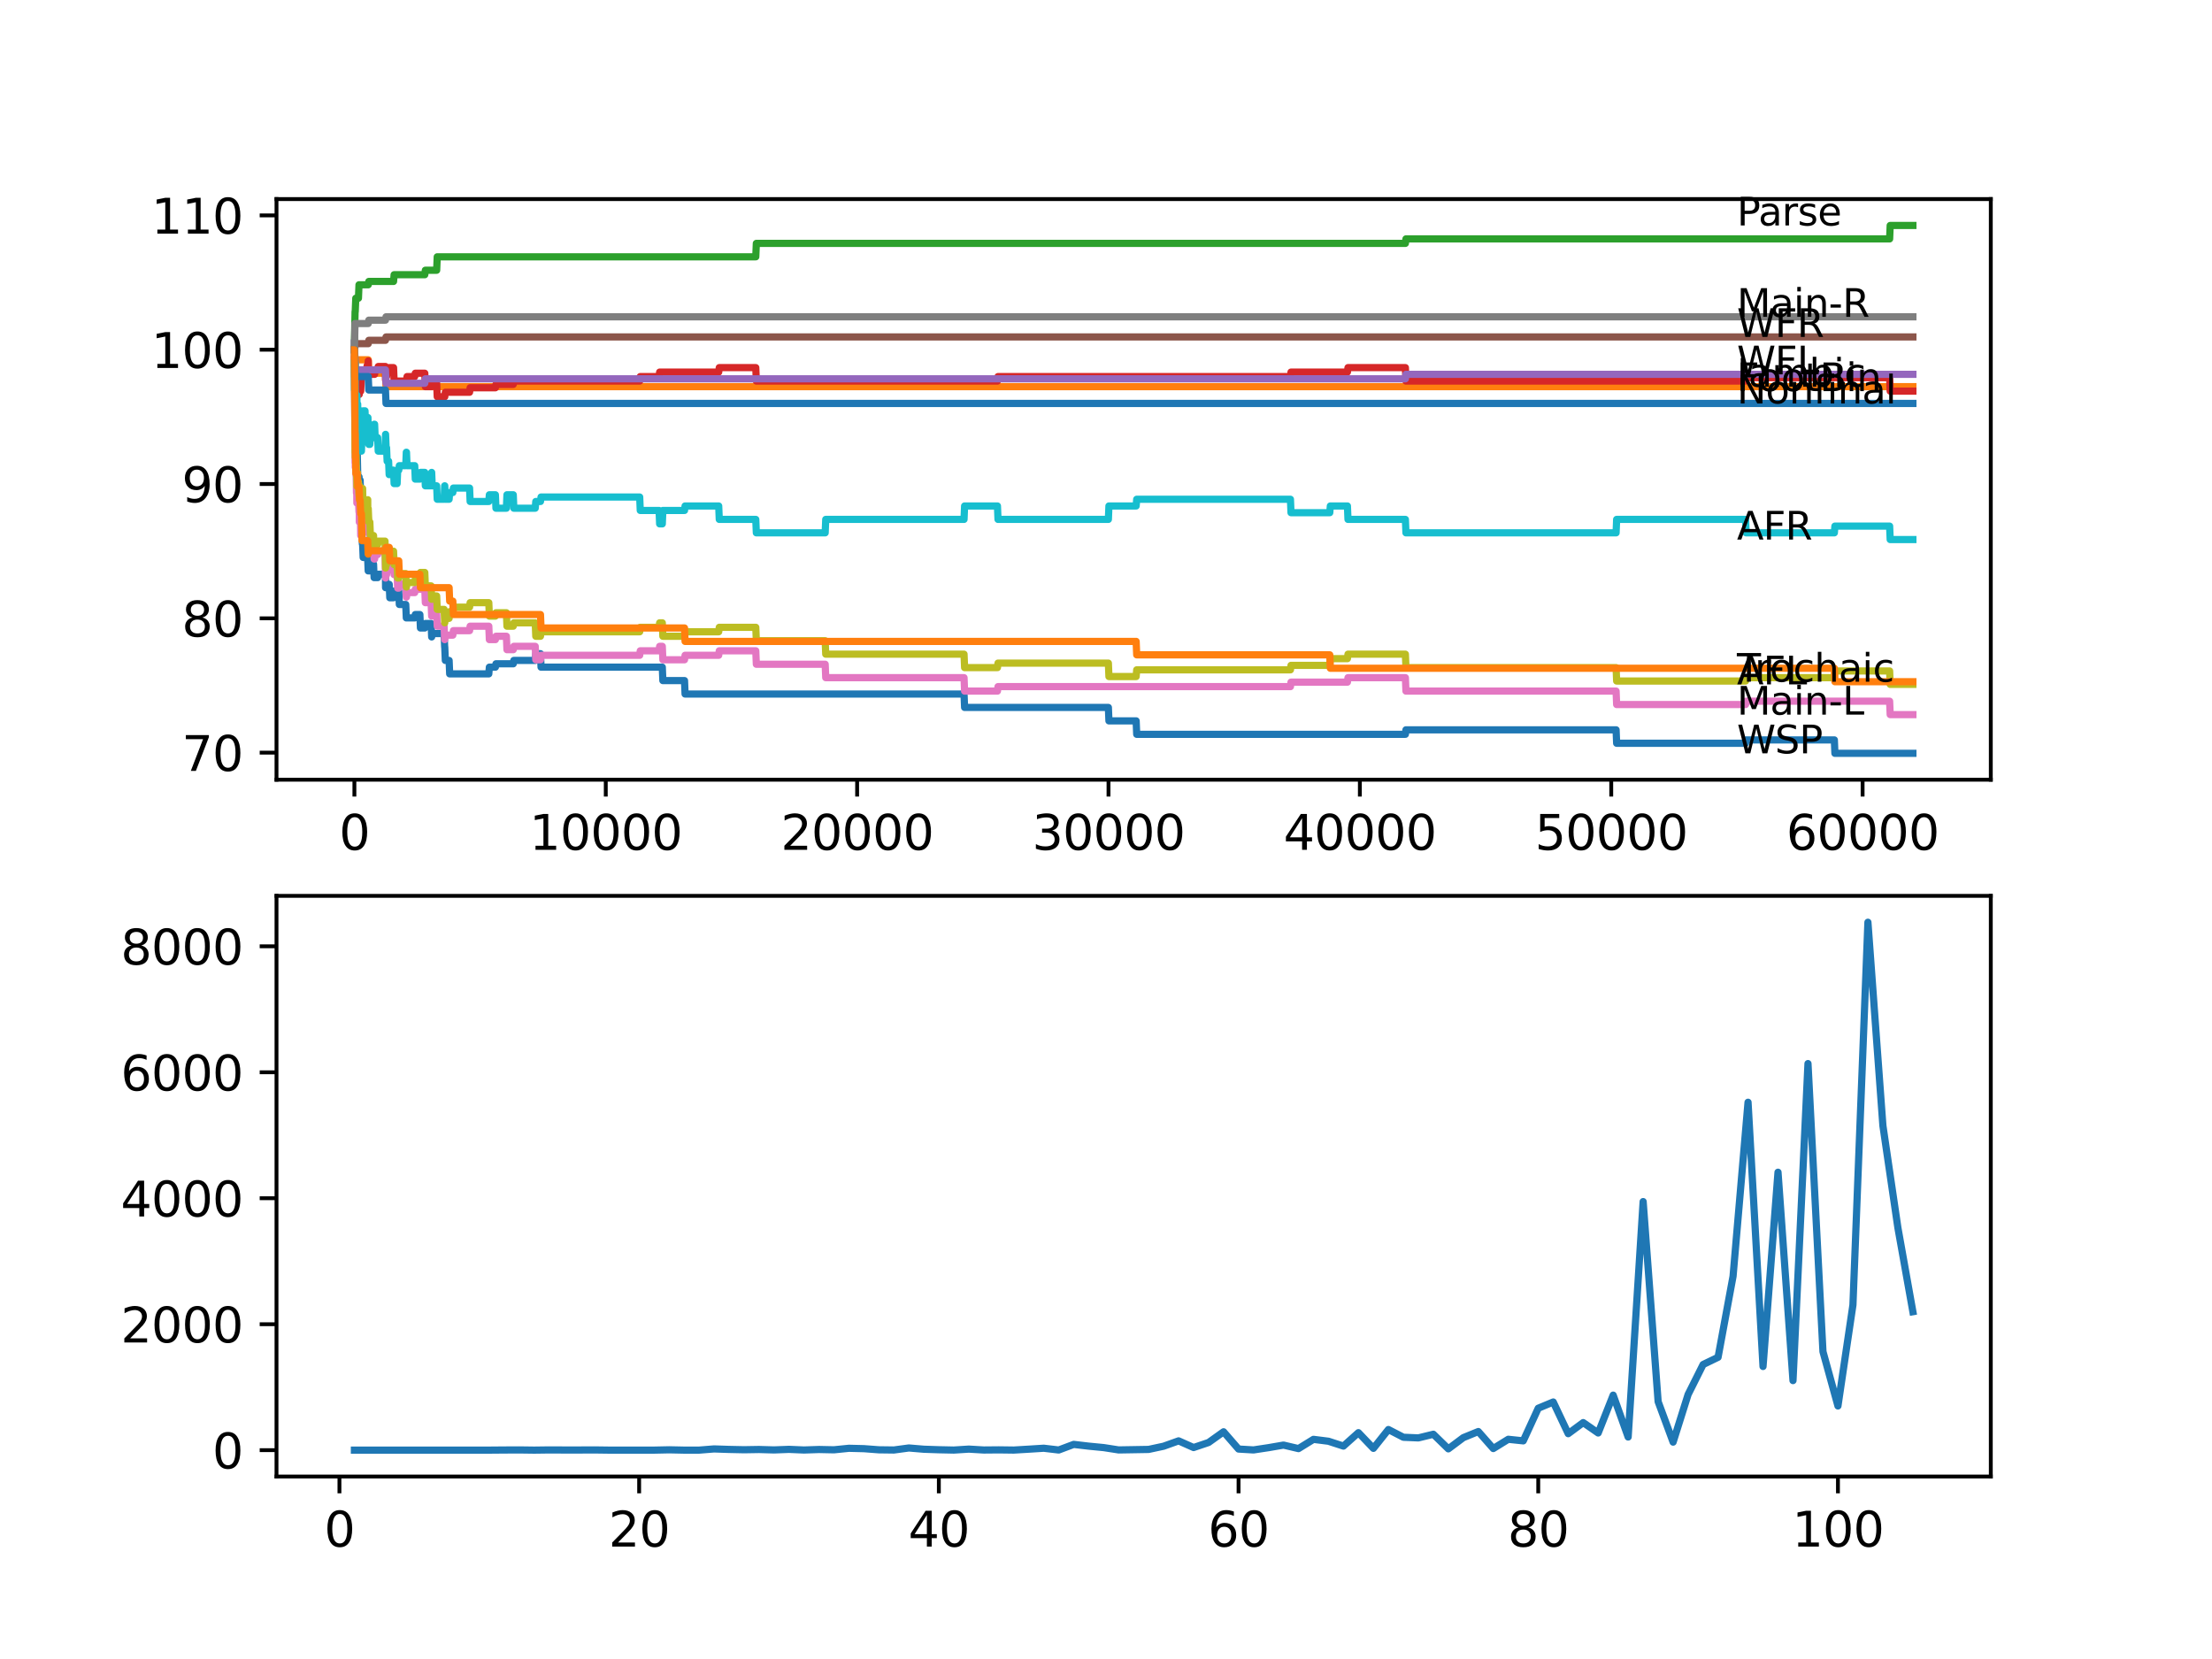 <?xml version="1.0" encoding="utf-8" standalone="no"?>
<!DOCTYPE svg PUBLIC "-//W3C//DTD SVG 1.1//EN"
  "http://www.w3.org/Graphics/SVG/1.1/DTD/svg11.dtd">
<svg xmlns:xlink="http://www.w3.org/1999/xlink" width="460.8pt" height="345.6pt" viewBox="0 0 460.8 345.6" xmlns="http://www.w3.org/2000/svg" version="1.1">
 <defs>
  <style type="text/css">*{stroke-linejoin: round; stroke-linecap: butt}</style>
 </defs>
 <g id="figure_1">
  <g id="patch_1">
   <path d="M 0 345.6 
L 460.8 345.6 
L 460.8 0 
L 0 0 
z
" style="fill: #ffffff"/>
  </g>
  <g id="axes_1">
   <g id="patch_2">
    <path d="M 57.6 162.432 
L 414.72 162.432 
L 414.72 41.472 
L 57.6 41.472 
z
" style="fill: #ffffff"/>
   </g>
   <g id="matplotlib.axis_1">
    <g id="xtick_1">
     <g id="line2d_1">
      <defs>
       <path id="m9a8e62cccb" d="M 0 0 
L 0 3.5 
" style="stroke: #000000; stroke-width: 0.8"/>
      </defs>
      <g>
       <use xlink:href="#m9a8e62cccb" x="73.827" y="162.432" style="stroke: #000000; stroke-width: 0.8"/>
      </g>
     </g>
     <g id="text_1">
      <!-- 0 -->
      <g transform="translate(70.646 177.03)scale(0.1 -0.1)">
       <defs>
        <path id="DejaVuSans-30" d="M 2034 4250 
Q 1547 4250 1301 3770 
Q 1056 3291 1056 2328 
Q 1056 1369 1301 889 
Q 1547 409 2034 409 
Q 2525 409 2770 889 
Q 3016 1369 3016 2328 
Q 3016 3291 2770 3770 
Q 2525 4250 2034 4250 
z
M 2034 4750 
Q 2819 4750 3233 4129 
Q 3647 3509 3647 2328 
Q 3647 1150 3233 529 
Q 2819 -91 2034 -91 
Q 1250 -91 836 529 
Q 422 1150 422 2328 
Q 422 3509 836 4129 
Q 1250 4750 2034 4750 
z
" transform="scale(0.016)"/>
       </defs>
       <use xlink:href="#DejaVuSans-30"/>
      </g>
     </g>
    </g>
    <g id="xtick_2">
     <g id="line2d_2">
      <g>
       <use xlink:href="#m9a8e62cccb" x="126.192" y="162.432" style="stroke: #000000; stroke-width: 0.8"/>
      </g>
     </g>
     <g id="text_2">
      <!-- 10000 -->
      <g transform="translate(110.286 177.03)scale(0.1 -0.1)">
       <defs>
        <path id="DejaVuSans-31" d="M 794 531 
L 1825 531 
L 1825 4091 
L 703 3866 
L 703 4441 
L 1819 4666 
L 2450 4666 
L 2450 531 
L 3481 531 
L 3481 0 
L 794 0 
L 794 531 
z
" transform="scale(0.016)"/>
       </defs>
       <use xlink:href="#DejaVuSans-31"/>
       <use xlink:href="#DejaVuSans-30" x="63.623"/>
       <use xlink:href="#DejaVuSans-30" x="127.246"/>
       <use xlink:href="#DejaVuSans-30" x="190.869"/>
       <use xlink:href="#DejaVuSans-30" x="254.492"/>
      </g>
     </g>
    </g>
    <g id="xtick_3">
     <g id="line2d_3">
      <g>
       <use xlink:href="#m9a8e62cccb" x="178.556" y="162.432" style="stroke: #000000; stroke-width: 0.8"/>
      </g>
     </g>
     <g id="text_3">
      <!-- 20000 -->
      <g transform="translate(162.65 177.03)scale(0.1 -0.1)">
       <defs>
        <path id="DejaVuSans-32" d="M 1228 531 
L 3431 531 
L 3431 0 
L 469 0 
L 469 531 
Q 828 903 1448 1529 
Q 2069 2156 2228 2338 
Q 2531 2678 2651 2914 
Q 2772 3150 2772 3378 
Q 2772 3750 2511 3984 
Q 2250 4219 1831 4219 
Q 1534 4219 1204 4116 
Q 875 4013 500 3803 
L 500 4441 
Q 881 4594 1212 4672 
Q 1544 4750 1819 4750 
Q 2544 4750 2975 4387 
Q 3406 4025 3406 3419 
Q 3406 3131 3298 2873 
Q 3191 2616 2906 2266 
Q 2828 2175 2409 1742 
Q 1991 1309 1228 531 
z
" transform="scale(0.016)"/>
       </defs>
       <use xlink:href="#DejaVuSans-32"/>
       <use xlink:href="#DejaVuSans-30" x="63.623"/>
       <use xlink:href="#DejaVuSans-30" x="127.246"/>
       <use xlink:href="#DejaVuSans-30" x="190.869"/>
       <use xlink:href="#DejaVuSans-30" x="254.492"/>
      </g>
     </g>
    </g>
    <g id="xtick_4">
     <g id="line2d_4">
      <g>
       <use xlink:href="#m9a8e62cccb" x="230.921" y="162.432" style="stroke: #000000; stroke-width: 0.8"/>
      </g>
     </g>
     <g id="text_4">
      <!-- 30000 -->
      <g transform="translate(215.015 177.03)scale(0.1 -0.1)">
       <defs>
        <path id="DejaVuSans-33" d="M 2597 2516 
Q 3050 2419 3304 2112 
Q 3559 1806 3559 1356 
Q 3559 666 3084 287 
Q 2609 -91 1734 -91 
Q 1441 -91 1130 -33 
Q 819 25 488 141 
L 488 750 
Q 750 597 1062 519 
Q 1375 441 1716 441 
Q 2309 441 2620 675 
Q 2931 909 2931 1356 
Q 2931 1769 2642 2001 
Q 2353 2234 1838 2234 
L 1294 2234 
L 1294 2753 
L 1863 2753 
Q 2328 2753 2575 2939 
Q 2822 3125 2822 3475 
Q 2822 3834 2567 4026 
Q 2313 4219 1838 4219 
Q 1578 4219 1281 4162 
Q 984 4106 628 3988 
L 628 4550 
Q 988 4650 1302 4700 
Q 1616 4750 1894 4750 
Q 2613 4750 3031 4423 
Q 3450 4097 3450 3541 
Q 3450 3153 3228 2886 
Q 3006 2619 2597 2516 
z
" transform="scale(0.016)"/>
       </defs>
       <use xlink:href="#DejaVuSans-33"/>
       <use xlink:href="#DejaVuSans-30" x="63.623"/>
       <use xlink:href="#DejaVuSans-30" x="127.246"/>
       <use xlink:href="#DejaVuSans-30" x="190.869"/>
       <use xlink:href="#DejaVuSans-30" x="254.492"/>
      </g>
     </g>
    </g>
    <g id="xtick_5">
     <g id="line2d_5">
      <g>
       <use xlink:href="#m9a8e62cccb" x="283.285" y="162.432" style="stroke: #000000; stroke-width: 0.8"/>
      </g>
     </g>
     <g id="text_5">
      <!-- 40000 -->
      <g transform="translate(267.379 177.03)scale(0.1 -0.1)">
       <defs>
        <path id="DejaVuSans-34" d="M 2419 4116 
L 825 1625 
L 2419 1625 
L 2419 4116 
z
M 2253 4666 
L 3047 4666 
L 3047 1625 
L 3713 1625 
L 3713 1100 
L 3047 1100 
L 3047 0 
L 2419 0 
L 2419 1100 
L 313 1100 
L 313 1709 
L 2253 4666 
z
" transform="scale(0.016)"/>
       </defs>
       <use xlink:href="#DejaVuSans-34"/>
       <use xlink:href="#DejaVuSans-30" x="63.623"/>
       <use xlink:href="#DejaVuSans-30" x="127.246"/>
       <use xlink:href="#DejaVuSans-30" x="190.869"/>
       <use xlink:href="#DejaVuSans-30" x="254.492"/>
      </g>
     </g>
    </g>
    <g id="xtick_6">
     <g id="line2d_6">
      <g>
       <use xlink:href="#m9a8e62cccb" x="335.65" y="162.432" style="stroke: #000000; stroke-width: 0.8"/>
      </g>
     </g>
     <g id="text_6">
      <!-- 50000 -->
      <g transform="translate(319.744 177.03)scale(0.1 -0.1)">
       <defs>
        <path id="DejaVuSans-35" d="M 691 4666 
L 3169 4666 
L 3169 4134 
L 1269 4134 
L 1269 2991 
Q 1406 3038 1543 3061 
Q 1681 3084 1819 3084 
Q 2600 3084 3056 2656 
Q 3513 2228 3513 1497 
Q 3513 744 3044 326 
Q 2575 -91 1722 -91 
Q 1428 -91 1123 -41 
Q 819 9 494 109 
L 494 744 
Q 775 591 1075 516 
Q 1375 441 1709 441 
Q 2250 441 2565 725 
Q 2881 1009 2881 1497 
Q 2881 1984 2565 2268 
Q 2250 2553 1709 2553 
Q 1456 2553 1204 2497 
Q 953 2441 691 2322 
L 691 4666 
z
" transform="scale(0.016)"/>
       </defs>
       <use xlink:href="#DejaVuSans-35"/>
       <use xlink:href="#DejaVuSans-30" x="63.623"/>
       <use xlink:href="#DejaVuSans-30" x="127.246"/>
       <use xlink:href="#DejaVuSans-30" x="190.869"/>
       <use xlink:href="#DejaVuSans-30" x="254.492"/>
      </g>
     </g>
    </g>
    <g id="xtick_7">
     <g id="line2d_7">
      <g>
       <use xlink:href="#m9a8e62cccb" x="388.014" y="162.432" style="stroke: #000000; stroke-width: 0.8"/>
      </g>
     </g>
     <g id="text_7">
      <!-- 60000 -->
      <g transform="translate(372.108 177.03)scale(0.1 -0.1)">
       <defs>
        <path id="DejaVuSans-36" d="M 2113 2584 
Q 1688 2584 1439 2293 
Q 1191 2003 1191 1497 
Q 1191 994 1439 701 
Q 1688 409 2113 409 
Q 2538 409 2786 701 
Q 3034 994 3034 1497 
Q 3034 2003 2786 2293 
Q 2538 2584 2113 2584 
z
M 3366 4563 
L 3366 3988 
Q 3128 4100 2886 4159 
Q 2644 4219 2406 4219 
Q 1781 4219 1451 3797 
Q 1122 3375 1075 2522 
Q 1259 2794 1537 2939 
Q 1816 3084 2150 3084 
Q 2853 3084 3261 2657 
Q 3669 2231 3669 1497 
Q 3669 778 3244 343 
Q 2819 -91 2113 -91 
Q 1303 -91 875 529 
Q 447 1150 447 2328 
Q 447 3434 972 4092 
Q 1497 4750 2381 4750 
Q 2619 4750 2861 4703 
Q 3103 4656 3366 4563 
z
" transform="scale(0.016)"/>
       </defs>
       <use xlink:href="#DejaVuSans-36"/>
       <use xlink:href="#DejaVuSans-30" x="63.623"/>
       <use xlink:href="#DejaVuSans-30" x="127.246"/>
       <use xlink:href="#DejaVuSans-30" x="190.869"/>
       <use xlink:href="#DejaVuSans-30" x="254.492"/>
      </g>
     </g>
    </g>
   </g>
   <g id="matplotlib.axis_2">
    <g id="ytick_1">
     <g id="line2d_8">
      <defs>
       <path id="mc651ca66d5" d="M 0 0 
L -3.5 0 
" style="stroke: #000000; stroke-width: 0.8"/>
      </defs>
      <g>
       <use xlink:href="#mc651ca66d5" x="57.6" y="156.794" style="stroke: #000000; stroke-width: 0.8"/>
      </g>
     </g>
     <g id="text_8">
      <!-- 70 -->
      <g transform="translate(37.875 160.593)scale(0.1 -0.1)">
       <defs>
        <path id="DejaVuSans-37" d="M 525 4666 
L 3525 4666 
L 3525 4397 
L 1831 0 
L 1172 0 
L 2766 4134 
L 525 4134 
L 525 4666 
z
" transform="scale(0.016)"/>
       </defs>
       <use xlink:href="#DejaVuSans-37"/>
       <use xlink:href="#DejaVuSans-30" x="63.623"/>
      </g>
     </g>
    </g>
    <g id="ytick_2">
     <g id="line2d_9">
      <g>
       <use xlink:href="#mc651ca66d5" x="57.6" y="128.813" style="stroke: #000000; stroke-width: 0.8"/>
      </g>
     </g>
     <g id="text_9">
      <!-- 80 -->
      <g transform="translate(37.875 132.613)scale(0.1 -0.1)">
       <defs>
        <path id="DejaVuSans-38" d="M 2034 2216 
Q 1584 2216 1326 1975 
Q 1069 1734 1069 1313 
Q 1069 891 1326 650 
Q 1584 409 2034 409 
Q 2484 409 2743 651 
Q 3003 894 3003 1313 
Q 3003 1734 2745 1975 
Q 2488 2216 2034 2216 
z
M 1403 2484 
Q 997 2584 770 2862 
Q 544 3141 544 3541 
Q 544 4100 942 4425 
Q 1341 4750 2034 4750 
Q 2731 4750 3128 4425 
Q 3525 4100 3525 3541 
Q 3525 3141 3298 2862 
Q 3072 2584 2669 2484 
Q 3125 2378 3379 2068 
Q 3634 1759 3634 1313 
Q 3634 634 3220 271 
Q 2806 -91 2034 -91 
Q 1263 -91 848 271 
Q 434 634 434 1313 
Q 434 1759 690 2068 
Q 947 2378 1403 2484 
z
M 1172 3481 
Q 1172 3119 1398 2916 
Q 1625 2713 2034 2713 
Q 2441 2713 2670 2916 
Q 2900 3119 2900 3481 
Q 2900 3844 2670 4047 
Q 2441 4250 2034 4250 
Q 1625 4250 1398 4047 
Q 1172 3844 1172 3481 
z
" transform="scale(0.016)"/>
       </defs>
       <use xlink:href="#DejaVuSans-38"/>
       <use xlink:href="#DejaVuSans-30" x="63.623"/>
      </g>
     </g>
    </g>
    <g id="ytick_3">
     <g id="line2d_10">
      <g>
       <use xlink:href="#mc651ca66d5" x="57.6" y="100.833" style="stroke: #000000; stroke-width: 0.8"/>
      </g>
     </g>
     <g id="text_10">
      <!-- 90 -->
      <g transform="translate(37.875 104.632)scale(0.1 -0.1)">
       <defs>
        <path id="DejaVuSans-39" d="M 703 97 
L 703 672 
Q 941 559 1184 500 
Q 1428 441 1663 441 
Q 2288 441 2617 861 
Q 2947 1281 2994 2138 
Q 2813 1869 2534 1725 
Q 2256 1581 1919 1581 
Q 1219 1581 811 2004 
Q 403 2428 403 3163 
Q 403 3881 828 4315 
Q 1253 4750 1959 4750 
Q 2769 4750 3195 4129 
Q 3622 3509 3622 2328 
Q 3622 1225 3098 567 
Q 2575 -91 1691 -91 
Q 1453 -91 1209 -44 
Q 966 3 703 97 
z
M 1959 2075 
Q 2384 2075 2632 2365 
Q 2881 2656 2881 3163 
Q 2881 3666 2632 3958 
Q 2384 4250 1959 4250 
Q 1534 4250 1286 3958 
Q 1038 3666 1038 3163 
Q 1038 2656 1286 2365 
Q 1534 2075 1959 2075 
z
" transform="scale(0.016)"/>
       </defs>
       <use xlink:href="#DejaVuSans-39"/>
       <use xlink:href="#DejaVuSans-30" x="63.623"/>
      </g>
     </g>
    </g>
    <g id="ytick_4">
     <g id="line2d_11">
      <g>
       <use xlink:href="#mc651ca66d5" x="57.6" y="72.852" style="stroke: #000000; stroke-width: 0.8"/>
      </g>
     </g>
     <g id="text_11">
      <!-- 100 -->
      <g transform="translate(31.512 76.651)scale(0.1 -0.1)">
       <use xlink:href="#DejaVuSans-31"/>
       <use xlink:href="#DejaVuSans-30" x="63.623"/>
       <use xlink:href="#DejaVuSans-30" x="127.246"/>
      </g>
     </g>
    </g>
    <g id="ytick_5">
     <g id="line2d_12">
      <g>
       <use xlink:href="#mc651ca66d5" x="57.6" y="44.872" style="stroke: #000000; stroke-width: 0.8"/>
      </g>
     </g>
     <g id="text_12">
      <!-- 110 -->
      <g transform="translate(31.512 48.671)scale(0.1 -0.1)">
       <use xlink:href="#DejaVuSans-31"/>
       <use xlink:href="#DejaVuSans-31" x="63.623"/>
       <use xlink:href="#DejaVuSans-30" x="127.246"/>
      </g>
     </g>
    </g>
   </g>
   <g id="line2d_13">
    <path d="M 73.833 72.852 
L 73.843 72.852 
L 73.922 86.749 
L 73.974 86.05 
L 74.006 86.05 
L 74.131 95.843 
L 74.163 95.843 
L 74.278 93.744 
L 74.409 93.744 
L 74.529 99.34 
L 74.796 99.34 
L 74.828 102.139 
L 74.906 100.04 
L 75.027 100.04 
L 75.147 105.636 
L 75.241 105.636 
L 75.357 110.533 
L 75.377 110.533 
L 75.493 113.331 
L 75.54 113.331 
L 75.655 116.129 
L 76.587 116.129 
L 76.702 118.927 
L 77.043 118.927 
L 77.158 117.528 
L 77.818 117.528 
L 77.933 120.326 
L 78.676 120.326 
L 78.792 119.626 
L 80.3 119.626 
L 80.321 122.424 
L 80.41 121.725 
L 81.085 121.725 
L 81.2 124.523 
L 81.986 124.523 
L 82.101 123.124 
L 83.07 123.124 
L 83.185 125.922 
L 84.526 125.922 
L 84.641 128.72 
L 86.395 128.72 
L 86.51 128.021 
L 87.468 128.021 
L 87.584 130.819 
L 88.49 130.819 
L 88.605 129.886 
L 89.814 129.886 
L 89.924 132.684 
L 90.04 131.984 
L 92.516 131.984 
L 92.632 134.783 
L 92.653 134.783 
L 92.768 137.581 
L 93.558 137.581 
L 93.674 140.379 
L 101.827 140.379 
L 101.942 138.98 
L 103.199 138.98 
L 103.314 138.28 
L 106.922 138.28 
L 107.037 137.581 
L 111.498 137.581 
L 111.614 136.182 
L 112.593 136.182 
L 112.708 138.98 
L 137.969 138.98 
L 138.084 141.778 
L 142.598 141.778 
L 142.713 144.576 
L 200.827 144.576 
L 200.942 147.374 
L 230.895 147.374 
L 231.01 150.172 
L 236.681 150.172 
L 236.796 152.97 
L 292.769 152.97 
L 292.884 152.037 
L 336.661 152.037 
L 336.776 154.835 
L 363.639 154.835 
L 363.754 154.136 
L 382.129 154.136 
L 382.244 156.934 
L 398.487 156.934 
L 398.487 156.934 
" clip-path="url(#p70ae44da09)" style="fill: none; stroke: #1f77b4; stroke-width: 1.5; stroke-linecap: square"/>
   </g>
   <g id="line2d_14">
    <path d="M 73.833 75.65 
L 73.838 75.65 
L 73.869 72.153 
L 73.885 77.749 
L 73.937 77.749 
L 73.943 77.749 
L 74.058 74.951 
L 76.713 74.951 
L 76.828 77.749 
L 80.3 77.749 
L 80.415 80.547 
L 398.487 80.547 
L 398.487 80.547 
" clip-path="url(#p70ae44da09)" style="fill: none; stroke: #ff7f0e; stroke-width: 1.5; stroke-linecap: square"/>
   </g>
   <g id="line2d_15">
    <path d="M 73.833 71.453 
L 73.838 71.453 
L 73.969 64.924 
L 74 64.924 
L 74.115 62.126 
L 74.671 62.126 
L 74.786 59.328 
L 76.713 59.328 
L 76.828 58.629 
L 81.986 58.629 
L 82.101 57.23 
L 88.49 57.23 
L 88.605 56.297 
L 90.966 56.297 
L 91.082 53.499 
L 157.443 53.499 
L 157.558 50.701 
L 292.769 50.701 
L 292.884 49.768 
L 393.644 49.768 
L 393.759 46.97 
L 398.487 46.97 
L 398.487 46.97 
" clip-path="url(#p70ae44da09)" style="fill: none; stroke: #2ca02c; stroke-width: 1.5; stroke-linecap: square"/>
   </g>
   <g id="line2d_16">
    <path d="M 73.833 75.65 
L 73.854 75.65 
L 73.869 74.251 
L 73.885 78.448 
L 73.922 78.448 
L 74.011 84.977 
L 74.042 83.578 
L 74.053 83.578 
L 74.168 82.879 
L 74.262 82.879 
L 74.383 81.246 
L 74.409 81.246 
L 74.529 79.381 
L 74.671 79.381 
L 74.786 82.179 
L 74.828 82.179 
L 74.943 81.48 
L 75.142 81.48 
L 75.268 78.681 
L 75.283 78.681 
L 75.398 77.982 
L 76.037 77.982 
L 76.152 77.049 
L 76.372 77.049 
L 76.488 76.117 
L 76.65 76.117 
L 76.713 75.184 
L 76.718 77.982 
L 76.749 77.982 
L 78.038 77.982 
L 78.153 77.049 
L 78.676 77.049 
L 78.792 76.35 
L 80.3 76.35 
L 80.321 79.148 
L 80.41 78.448 
L 80.53 78.448 
L 80.645 77.516 
L 80.954 77.516 
L 81.069 76.583 
L 81.986 76.583 
L 82.101 79.381 
L 84.677 79.381 
L 84.793 78.448 
L 86.395 78.448 
L 86.51 77.749 
L 88.49 77.749 
L 88.605 80.547 
L 89.924 80.547 
L 90.04 79.847 
L 90.966 79.847 
L 91.082 82.645 
L 92.653 82.645 
L 92.768 81.713 
L 97.821 81.713 
L 97.936 80.78 
L 103.199 80.78 
L 103.314 80.081 
L 106.922 80.081 
L 107.037 79.381 
L 133.261 79.381 
L 133.376 78.448 
L 137.298 78.448 
L 137.414 77.516 
L 149.719 77.516 
L 149.835 76.583 
L 157.443 76.583 
L 157.558 79.381 
L 207.786 79.381 
L 207.902 78.448 
L 268.822 78.448 
L 268.938 77.516 
L 280.693 77.516 
L 280.809 76.583 
L 292.769 76.583 
L 292.884 79.381 
L 363.639 79.381 
L 363.754 78.681 
L 393.644 78.681 
L 393.759 81.48 
L 398.487 81.48 
L 398.487 81.48 
" clip-path="url(#p70ae44da09)" style="fill: none; stroke: #d62728; stroke-width: 1.5; stroke-linecap: square"/>
   </g>
   <g id="line2d_17">
    <path d="M 73.833 71.453 
L 73.859 71.453 
L 73.979 77.049 
L 80.3 77.049 
L 80.415 79.847 
L 88.49 79.847 
L 88.605 78.915 
L 292.769 78.915 
L 292.884 77.982 
L 398.487 77.982 
L 398.487 77.982 
" clip-path="url(#p70ae44da09)" style="fill: none; stroke: #9467bd; stroke-width: 1.5; stroke-linecap: square"/>
   </g>
   <g id="line2d_18">
    <path d="M 73.833 72.852 
L 73.88 72.852 
L 74 71.593 
L 76.713 71.593 
L 76.828 70.894 
L 80.3 70.894 
L 80.415 70.194 
L 398.487 70.194 
L 398.487 70.194 
" clip-path="url(#p70ae44da09)" style="fill: none; stroke: #8c564b; stroke-width: 1.5; stroke-linecap: square"/>
   </g>
   <g id="line2d_19">
    <path d="M 73.833 75.65 
L 73.974 96.403 
L 73.979 95.47 
L 73.995 95.47 
L 74.058 94.304 
L 74.006 97.335 
L 74.095 97.102 
L 74.163 97.102 
L 74.262 102.698 
L 74.278 101.999 
L 74.32 101.999 
L 74.341 104.797 
L 74.43 101.999 
L 74.482 101.999 
L 74.513 104.797 
L 74.592 103.864 
L 74.671 103.864 
L 74.786 106.662 
L 74.828 106.662 
L 74.843 105.963 
L 74.849 108.761 
L 74.922 108.761 
L 75.105 108.761 
L 75.142 111.559 
L 75.215 109.693 
L 75.257 109.693 
L 75.372 108.061 
L 75.54 108.061 
L 75.655 110.859 
L 76.037 110.859 
L 76.152 109.926 
L 76.372 109.926 
L 76.488 108.994 
L 76.65 108.994 
L 76.713 108.061 
L 76.718 110.859 
L 76.749 110.859 
L 77.043 110.859 
L 77.158 113.657 
L 77.818 113.657 
L 77.933 116.455 
L 78.038 116.455 
L 78.153 115.523 
L 78.676 115.523 
L 78.792 114.823 
L 80.205 114.823 
L 80.321 120.419 
L 80.436 119.72 
L 80.53 119.72 
L 80.645 118.787 
L 80.954 118.787 
L 81.069 117.854 
L 81.085 117.854 
L 81.2 116.922 
L 81.986 116.922 
L 82.101 119.72 
L 82.729 119.72 
L 82.845 122.518 
L 83.07 122.518 
L 83.185 121.585 
L 84.526 121.585 
L 84.641 124.383 
L 84.677 124.383 
L 84.793 123.45 
L 86.395 123.45 
L 86.51 122.751 
L 88.49 122.751 
L 88.605 125.549 
L 89.814 125.549 
L 89.924 128.347 
L 90.04 127.647 
L 90.966 127.647 
L 91.082 130.446 
L 92.516 130.446 
L 92.632 133.244 
L 92.653 133.244 
L 92.768 132.311 
L 94.333 132.311 
L 94.449 131.378 
L 97.821 131.378 
L 97.936 130.446 
L 101.827 130.446 
L 101.942 133.244 
L 103.199 133.244 
L 103.314 132.544 
L 105.492 132.544 
L 105.607 135.342 
L 106.922 135.342 
L 107.037 134.643 
L 111.498 134.643 
L 111.614 137.441 
L 112.593 137.441 
L 112.708 136.508 
L 133.261 136.508 
L 133.376 135.575 
L 137.298 135.575 
L 137.414 134.643 
L 137.969 134.643 
L 138.084 137.441 
L 142.598 137.441 
L 142.713 136.508 
L 149.719 136.508 
L 149.835 135.575 
L 157.443 135.575 
L 157.558 138.373 
L 171.901 138.373 
L 172.016 141.171 
L 200.827 141.171 
L 200.942 143.969 
L 207.786 143.969 
L 207.902 143.037 
L 268.822 143.037 
L 268.938 142.104 
L 280.693 142.104 
L 280.809 141.171 
L 292.769 141.171 
L 292.884 143.969 
L 336.661 143.969 
L 336.776 146.768 
L 363.639 146.768 
L 363.754 146.068 
L 393.644 146.068 
L 393.759 148.866 
L 398.487 148.866 
L 398.487 148.866 
" clip-path="url(#p70ae44da09)" style="fill: none; stroke: #e377c2; stroke-width: 1.5; stroke-linecap: square"/>
   </g>
   <g id="line2d_20">
    <path d="M 73.833 72.852 
L 73.953 67.396 
L 76.713 67.396 
L 76.828 66.696 
L 80.3 66.696 
L 80.415 65.997 
L 398.487 65.997 
L 398.487 65.997 
" clip-path="url(#p70ae44da09)" style="fill: none; stroke: #7f7f7f; stroke-width: 1.5; stroke-linecap: square"/>
   </g>
   <g id="line2d_21">
    <path d="M 73.833 75.65 
L 73.838 75.65 
L 73.974 94.304 
L 73.979 93.371 
L 73.995 93.371 
L 74.058 90.806 
L 74.006 95.237 
L 74.1 93.604 
L 74.163 93.604 
L 74.262 99.201 
L 74.278 98.501 
L 74.32 98.501 
L 74.341 101.299 
L 74.43 98.501 
L 74.482 98.501 
L 74.513 101.299 
L 74.592 100.366 
L 74.671 100.366 
L 74.786 103.164 
L 74.796 103.164 
L 74.843 101.066 
L 74.849 103.864 
L 74.901 103.864 
L 75.027 103.864 
L 75.105 102.465 
L 75.11 105.263 
L 75.131 105.263 
L 75.142 105.263 
L 75.241 103.398 
L 75.247 106.196 
L 75.257 106.196 
L 75.388 101.765 
L 75.54 101.765 
L 75.66 107.362 
L 76.037 107.362 
L 76.152 106.429 
L 76.372 106.429 
L 76.488 105.496 
L 76.587 105.496 
L 76.608 104.097 
L 76.613 106.895 
L 76.692 105.963 
L 76.713 105.963 
L 76.828 108.761 
L 77.043 108.761 
L 77.158 111.559 
L 77.818 111.559 
L 77.933 114.357 
L 78.038 114.357 
L 78.153 113.424 
L 78.676 113.424 
L 78.792 112.725 
L 80.205 112.725 
L 80.321 118.321 
L 80.436 117.621 
L 80.53 117.621 
L 80.645 116.688 
L 80.954 116.688 
L 81.069 115.756 
L 81.085 115.756 
L 81.2 114.823 
L 81.986 114.823 
L 82.101 117.621 
L 82.729 117.621 
L 82.845 120.419 
L 83.07 120.419 
L 83.185 119.486 
L 84.526 119.486 
L 84.641 122.285 
L 84.677 122.285 
L 84.793 121.352 
L 86.395 121.352 
L 86.51 120.652 
L 87.468 120.652 
L 87.584 119.253 
L 88.49 119.253 
L 88.605 122.051 
L 89.814 122.051 
L 89.924 124.849 
L 90.04 124.15 
L 90.966 124.15 
L 91.082 126.948 
L 92.516 126.948 
L 92.632 129.746 
L 92.653 129.746 
L 92.768 128.813 
L 93.558 128.813 
L 93.674 127.414 
L 94.333 127.414 
L 94.449 126.482 
L 97.821 126.482 
L 97.936 125.549 
L 101.827 125.549 
L 101.942 128.347 
L 103.199 128.347 
L 103.314 127.647 
L 105.492 127.647 
L 105.607 130.446 
L 106.922 130.446 
L 107.037 129.746 
L 111.498 129.746 
L 111.614 132.544 
L 112.593 132.544 
L 112.708 131.611 
L 133.261 131.611 
L 133.376 130.679 
L 137.298 130.679 
L 137.414 129.746 
L 137.969 129.746 
L 138.084 132.544 
L 142.598 132.544 
L 142.713 131.611 
L 149.719 131.611 
L 149.835 130.679 
L 157.443 130.679 
L 157.558 133.477 
L 171.901 133.477 
L 172.016 136.275 
L 200.827 136.275 
L 200.942 139.073 
L 207.786 139.073 
L 207.902 138.14 
L 230.895 138.14 
L 231.01 140.938 
L 236.681 140.938 
L 236.796 139.539 
L 268.822 139.539 
L 268.938 138.607 
L 277.017 138.607 
L 277.133 137.208 
L 280.693 137.208 
L 280.809 136.275 
L 292.769 136.275 
L 292.884 139.073 
L 336.661 139.073 
L 336.776 141.871 
L 363.639 141.871 
L 363.754 141.171 
L 382.129 141.171 
L 382.244 139.772 
L 393.644 139.772 
L 393.759 142.57 
L 398.487 142.57 
L 398.487 142.57 
" clip-path="url(#p70ae44da09)" style="fill: none; stroke: #bcbd22; stroke-width: 1.5; stroke-linecap: square"/>
   </g>
   <g id="line2d_22">
    <path d="M 73.833 75.65 
L 73.838 75.65 
L 73.875 81.246 
L 73.922 75.557 
L 73.948 75.557 
L 73.958 75.557 
L 74.058 89.314 
L 74.089 86.516 
L 74.163 86.516 
L 74.262 82.319 
L 74.278 85.117 
L 74.32 85.117 
L 74.341 82.319 
L 74.414 87.915 
L 74.424 87.915 
L 74.513 84.184 
L 74.54 86.982 
L 74.671 86.982 
L 74.786 89.78 
L 74.796 89.78 
L 74.828 88.381 
L 74.833 91.179 
L 74.906 89.78 
L 75.027 89.78 
L 75.142 85.583 
L 75.262 91.179 
L 75.283 91.179 
L 75.294 93.978 
L 75.393 91.179 
L 75.54 91.179 
L 75.66 85.583 
L 76.037 85.583 
L 76.152 88.381 
L 76.372 88.381 
L 76.488 91.179 
L 76.587 91.179 
L 76.65 86.982 
L 76.702 89.78 
L 76.713 89.78 
L 76.828 92.579 
L 77.043 92.579 
L 77.158 91.179 
L 77.818 91.179 
L 77.933 88.381 
L 78.038 88.381 
L 78.153 91.179 
L 78.676 91.179 
L 78.792 93.978 
L 80.205 93.978 
L 80.321 90.48 
L 80.436 93.278 
L 80.53 93.278 
L 80.645 96.076 
L 80.954 96.076 
L 81.069 98.874 
L 81.085 98.874 
L 81.2 97.941 
L 81.986 97.941 
L 82.101 100.74 
L 82.729 100.74 
L 82.845 97.941 
L 83.07 97.941 
L 83.185 97.009 
L 84.526 97.009 
L 84.641 94.211 
L 84.677 94.211 
L 84.793 97.009 
L 86.395 97.009 
L 86.51 99.807 
L 87.468 99.807 
L 87.584 98.408 
L 88.49 98.408 
L 88.605 101.206 
L 89.814 101.206 
L 89.924 98.408 
L 90.04 101.206 
L 90.966 101.206 
L 91.082 104.004 
L 92.516 104.004 
L 92.632 101.206 
L 92.653 101.206 
L 92.768 104.004 
L 93.558 104.004 
L 93.674 102.605 
L 94.333 102.605 
L 94.449 101.672 
L 97.821 101.672 
L 97.936 104.47 
L 101.827 104.47 
L 101.942 103.071 
L 103.199 103.071 
L 103.314 105.869 
L 105.492 105.869 
L 105.607 103.071 
L 106.922 103.071 
L 107.037 105.869 
L 111.498 105.869 
L 111.614 104.47 
L 112.593 104.47 
L 112.708 103.538 
L 133.261 103.538 
L 133.376 106.336 
L 137.298 106.336 
L 137.414 109.134 
L 137.969 109.134 
L 138.084 106.336 
L 142.598 106.336 
L 142.713 105.403 
L 149.719 105.403 
L 149.835 108.201 
L 157.443 108.201 
L 157.558 110.999 
L 171.901 110.999 
L 172.016 108.201 
L 200.827 108.201 
L 200.942 105.403 
L 207.786 105.403 
L 207.902 108.201 
L 230.895 108.201 
L 231.01 105.403 
L 236.681 105.403 
L 236.796 104.004 
L 268.822 104.004 
L 268.938 106.802 
L 277.017 106.802 
L 277.133 105.403 
L 280.693 105.403 
L 280.809 108.201 
L 292.769 108.201 
L 292.884 110.999 
L 336.661 110.999 
L 336.776 108.201 
L 363.639 108.201 
L 363.754 110.999 
L 382.129 110.999 
L 382.244 109.6 
L 393.644 109.6 
L 393.759 112.398 
L 398.487 112.398 
L 398.487 112.398 
" clip-path="url(#p70ae44da09)" style="fill: none; stroke: #17becf; stroke-width: 1.5; stroke-linecap: square"/>
   </g>
   <g id="line2d_23">
    <path d="M 73.833 72.852 
L 73.88 72.852 
L 74 78.448 
L 76.713 78.448 
L 76.828 81.246 
L 80.3 81.246 
L 80.415 84.044 
L 398.487 84.044 
L 398.487 84.044 
" clip-path="url(#p70ae44da09)" style="fill: none; stroke: #1f77b4; stroke-width: 1.5; stroke-linecap: square"/>
   </g>
   <g id="line2d_24">
    <path d="M 73.833 72.852 
L 73.838 72.852 
L 73.979 90.247 
L 74.006 90.247 
L 74.131 98.641 
L 74.424 98.641 
L 74.54 101.439 
L 74.796 101.439 
L 74.911 104.237 
L 75.027 104.237 
L 75.142 107.035 
L 75.294 107.035 
L 75.414 112.631 
L 76.587 112.631 
L 76.702 115.429 
L 76.713 115.429 
L 76.828 114.73 
L 80.3 114.73 
L 80.415 114.03 
L 81.085 114.03 
L 81.2 116.828 
L 83.07 116.828 
L 83.185 119.626 
L 87.468 119.626 
L 87.584 122.424 
L 93.558 122.424 
L 93.674 125.223 
L 94.333 125.223 
L 94.449 128.021 
L 112.593 128.021 
L 112.708 130.819 
L 142.598 130.819 
L 142.713 133.617 
L 236.681 133.617 
L 236.796 136.415 
L 277.017 136.415 
L 277.133 139.213 
L 382.129 139.213 
L 382.244 142.011 
L 398.487 142.011 
L 398.487 142.011 
" clip-path="url(#p70ae44da09)" style="fill: none; stroke: #ff7f0e; stroke-width: 1.5; stroke-linecap: square"/>
   </g>
   <g id="patch_3">
    <path d="M 57.6 162.432 
L 57.6 41.472 
" style="fill: none; stroke: #000000; stroke-width: 0.8; stroke-linejoin: miter; stroke-linecap: square"/>
   </g>
   <g id="patch_4">
    <path d="M 414.72 162.432 
L 414.72 41.472 
" style="fill: none; stroke: #000000; stroke-width: 0.8; stroke-linejoin: miter; stroke-linecap: square"/>
   </g>
   <g id="patch_5">
    <path d="M 57.6 162.432 
L 414.72 162.432 
" style="fill: none; stroke: #000000; stroke-width: 0.8; stroke-linejoin: miter; stroke-linecap: square"/>
   </g>
   <g id="patch_6">
    <path d="M 57.6 41.472 
L 414.72 41.472 
" style="fill: none; stroke: #000000; stroke-width: 0.8; stroke-linejoin: miter; stroke-linecap: square"/>
   </g>
   <g id="text_13">
    <!-- WSP -->
    <g transform="translate(361.832 156.934)scale(0.08 -0.08)">
     <defs>
      <path id="DejaVuSans-57" d="M 213 4666 
L 850 4666 
L 1831 722 
L 2809 4666 
L 3519 4666 
L 4500 722 
L 5478 4666 
L 6119 4666 
L 4947 0 
L 4153 0 
L 3169 4050 
L 2175 0 
L 1381 0 
L 213 4666 
z
" transform="scale(0.016)"/>
      <path id="DejaVuSans-53" d="M 3425 4513 
L 3425 3897 
Q 3066 4069 2747 4153 
Q 2428 4238 2131 4238 
Q 1616 4238 1336 4038 
Q 1056 3838 1056 3469 
Q 1056 3159 1242 3001 
Q 1428 2844 1947 2747 
L 2328 2669 
Q 3034 2534 3370 2195 
Q 3706 1856 3706 1288 
Q 3706 609 3251 259 
Q 2797 -91 1919 -91 
Q 1588 -91 1214 -16 
Q 841 59 441 206 
L 441 856 
Q 825 641 1194 531 
Q 1563 422 1919 422 
Q 2459 422 2753 634 
Q 3047 847 3047 1241 
Q 3047 1584 2836 1778 
Q 2625 1972 2144 2069 
L 1759 2144 
Q 1053 2284 737 2584 
Q 422 2884 422 3419 
Q 422 4038 858 4394 
Q 1294 4750 2059 4750 
Q 2388 4750 2728 4690 
Q 3069 4631 3425 4513 
z
" transform="scale(0.016)"/>
      <path id="DejaVuSans-50" d="M 1259 4147 
L 1259 2394 
L 2053 2394 
Q 2494 2394 2734 2622 
Q 2975 2850 2975 3272 
Q 2975 3691 2734 3919 
Q 2494 4147 2053 4147 
L 1259 4147 
z
M 628 4666 
L 2053 4666 
Q 2838 4666 3239 4311 
Q 3641 3956 3641 3272 
Q 3641 2581 3239 2228 
Q 2838 1875 2053 1875 
L 1259 1875 
L 1259 0 
L 628 0 
L 628 4666 
z
" transform="scale(0.016)"/>
     </defs>
     <use xlink:href="#DejaVuSans-57"/>
     <use xlink:href="#DejaVuSans-53" x="98.877"/>
     <use xlink:href="#DejaVuSans-50" x="162.354"/>
    </g>
   </g>
   <g id="text_14">
    <!-- Iambic -->
    <g transform="translate(361.832 80.547)scale(0.08 -0.08)">
     <defs>
      <path id="DejaVuSans-49" d="M 628 4666 
L 1259 4666 
L 1259 0 
L 628 0 
L 628 4666 
z
" transform="scale(0.016)"/>
      <path id="DejaVuSans-61" d="M 2194 1759 
Q 1497 1759 1228 1600 
Q 959 1441 959 1056 
Q 959 750 1161 570 
Q 1363 391 1709 391 
Q 2188 391 2477 730 
Q 2766 1069 2766 1631 
L 2766 1759 
L 2194 1759 
z
M 3341 1997 
L 3341 0 
L 2766 0 
L 2766 531 
Q 2569 213 2275 61 
Q 1981 -91 1556 -91 
Q 1019 -91 701 211 
Q 384 513 384 1019 
Q 384 1609 779 1909 
Q 1175 2209 1959 2209 
L 2766 2209 
L 2766 2266 
Q 2766 2663 2505 2880 
Q 2244 3097 1772 3097 
Q 1472 3097 1187 3025 
Q 903 2953 641 2809 
L 641 3341 
Q 956 3463 1253 3523 
Q 1550 3584 1831 3584 
Q 2591 3584 2966 3190 
Q 3341 2797 3341 1997 
z
" transform="scale(0.016)"/>
      <path id="DejaVuSans-6d" d="M 3328 2828 
Q 3544 3216 3844 3400 
Q 4144 3584 4550 3584 
Q 5097 3584 5394 3201 
Q 5691 2819 5691 2113 
L 5691 0 
L 5113 0 
L 5113 2094 
Q 5113 2597 4934 2840 
Q 4756 3084 4391 3084 
Q 3944 3084 3684 2787 
Q 3425 2491 3425 1978 
L 3425 0 
L 2847 0 
L 2847 2094 
Q 2847 2600 2669 2842 
Q 2491 3084 2119 3084 
Q 1678 3084 1418 2786 
Q 1159 2488 1159 1978 
L 1159 0 
L 581 0 
L 581 3500 
L 1159 3500 
L 1159 2956 
Q 1356 3278 1631 3431 
Q 1906 3584 2284 3584 
Q 2666 3584 2933 3390 
Q 3200 3197 3328 2828 
z
" transform="scale(0.016)"/>
      <path id="DejaVuSans-62" d="M 3116 1747 
Q 3116 2381 2855 2742 
Q 2594 3103 2138 3103 
Q 1681 3103 1420 2742 
Q 1159 2381 1159 1747 
Q 1159 1113 1420 752 
Q 1681 391 2138 391 
Q 2594 391 2855 752 
Q 3116 1113 3116 1747 
z
M 1159 2969 
Q 1341 3281 1617 3432 
Q 1894 3584 2278 3584 
Q 2916 3584 3314 3078 
Q 3713 2572 3713 1747 
Q 3713 922 3314 415 
Q 2916 -91 2278 -91 
Q 1894 -91 1617 61 
Q 1341 213 1159 525 
L 1159 0 
L 581 0 
L 581 4863 
L 1159 4863 
L 1159 2969 
z
" transform="scale(0.016)"/>
      <path id="DejaVuSans-69" d="M 603 3500 
L 1178 3500 
L 1178 0 
L 603 0 
L 603 3500 
z
M 603 4863 
L 1178 4863 
L 1178 4134 
L 603 4134 
L 603 4863 
z
" transform="scale(0.016)"/>
      <path id="DejaVuSans-63" d="M 3122 3366 
L 3122 2828 
Q 2878 2963 2633 3030 
Q 2388 3097 2138 3097 
Q 1578 3097 1268 2742 
Q 959 2388 959 1747 
Q 959 1106 1268 751 
Q 1578 397 2138 397 
Q 2388 397 2633 464 
Q 2878 531 3122 666 
L 3122 134 
Q 2881 22 2623 -34 
Q 2366 -91 2075 -91 
Q 1284 -91 818 406 
Q 353 903 353 1747 
Q 353 2603 823 3093 
Q 1294 3584 2113 3584 
Q 2378 3584 2631 3529 
Q 2884 3475 3122 3366 
z
" transform="scale(0.016)"/>
     </defs>
     <use xlink:href="#DejaVuSans-49"/>
     <use xlink:href="#DejaVuSans-61" x="29.492"/>
     <use xlink:href="#DejaVuSans-6d" x="90.771"/>
     <use xlink:href="#DejaVuSans-62" x="188.184"/>
     <use xlink:href="#DejaVuSans-69" x="251.66"/>
     <use xlink:href="#DejaVuSans-63" x="279.443"/>
    </g>
   </g>
   <g id="text_15">
    <!-- Parse -->
    <g transform="translate(361.832 46.97)scale(0.08 -0.08)">
     <defs>
      <path id="DejaVuSans-72" d="M 2631 2963 
Q 2534 3019 2420 3045 
Q 2306 3072 2169 3072 
Q 1681 3072 1420 2755 
Q 1159 2438 1159 1844 
L 1159 0 
L 581 0 
L 581 3500 
L 1159 3500 
L 1159 2956 
Q 1341 3275 1631 3429 
Q 1922 3584 2338 3584 
Q 2397 3584 2469 3576 
Q 2541 3569 2628 3553 
L 2631 2963 
z
" transform="scale(0.016)"/>
      <path id="DejaVuSans-73" d="M 2834 3397 
L 2834 2853 
Q 2591 2978 2328 3040 
Q 2066 3103 1784 3103 
Q 1356 3103 1142 2972 
Q 928 2841 928 2578 
Q 928 2378 1081 2264 
Q 1234 2150 1697 2047 
L 1894 2003 
Q 2506 1872 2764 1633 
Q 3022 1394 3022 966 
Q 3022 478 2636 193 
Q 2250 -91 1575 -91 
Q 1294 -91 989 -36 
Q 684 19 347 128 
L 347 722 
Q 666 556 975 473 
Q 1284 391 1588 391 
Q 1994 391 2212 530 
Q 2431 669 2431 922 
Q 2431 1156 2273 1281 
Q 2116 1406 1581 1522 
L 1381 1569 
Q 847 1681 609 1914 
Q 372 2147 372 2553 
Q 372 3047 722 3315 
Q 1072 3584 1716 3584 
Q 2034 3584 2315 3537 
Q 2597 3491 2834 3397 
z
" transform="scale(0.016)"/>
      <path id="DejaVuSans-65" d="M 3597 1894 
L 3597 1613 
L 953 1613 
Q 991 1019 1311 708 
Q 1631 397 2203 397 
Q 2534 397 2845 478 
Q 3156 559 3463 722 
L 3463 178 
Q 3153 47 2828 -22 
Q 2503 -91 2169 -91 
Q 1331 -91 842 396 
Q 353 884 353 1716 
Q 353 2575 817 3079 
Q 1281 3584 2069 3584 
Q 2775 3584 3186 3129 
Q 3597 2675 3597 1894 
z
M 3022 2063 
Q 3016 2534 2758 2815 
Q 2500 3097 2075 3097 
Q 1594 3097 1305 2825 
Q 1016 2553 972 2059 
L 3022 2063 
z
" transform="scale(0.016)"/>
     </defs>
     <use xlink:href="#DejaVuSans-50"/>
     <use xlink:href="#DejaVuSans-61" x="55.803"/>
     <use xlink:href="#DejaVuSans-72" x="117.082"/>
     <use xlink:href="#DejaVuSans-73" x="158.195"/>
     <use xlink:href="#DejaVuSans-65" x="210.295"/>
    </g>
   </g>
   <g id="text_16">
    <!-- FootBin -->
    <g transform="translate(361.832 81.48)scale(0.08 -0.08)">
     <defs>
      <path id="DejaVuSans-46" d="M 628 4666 
L 3309 4666 
L 3309 4134 
L 1259 4134 
L 1259 2759 
L 3109 2759 
L 3109 2228 
L 1259 2228 
L 1259 0 
L 628 0 
L 628 4666 
z
" transform="scale(0.016)"/>
      <path id="DejaVuSans-6f" d="M 1959 3097 
Q 1497 3097 1228 2736 
Q 959 2375 959 1747 
Q 959 1119 1226 758 
Q 1494 397 1959 397 
Q 2419 397 2687 759 
Q 2956 1122 2956 1747 
Q 2956 2369 2687 2733 
Q 2419 3097 1959 3097 
z
M 1959 3584 
Q 2709 3584 3137 3096 
Q 3566 2609 3566 1747 
Q 3566 888 3137 398 
Q 2709 -91 1959 -91 
Q 1206 -91 779 398 
Q 353 888 353 1747 
Q 353 2609 779 3096 
Q 1206 3584 1959 3584 
z
" transform="scale(0.016)"/>
      <path id="DejaVuSans-74" d="M 1172 4494 
L 1172 3500 
L 2356 3500 
L 2356 3053 
L 1172 3053 
L 1172 1153 
Q 1172 725 1289 603 
Q 1406 481 1766 481 
L 2356 481 
L 2356 0 
L 1766 0 
Q 1100 0 847 248 
Q 594 497 594 1153 
L 594 3053 
L 172 3053 
L 172 3500 
L 594 3500 
L 594 4494 
L 1172 4494 
z
" transform="scale(0.016)"/>
      <path id="DejaVuSans-42" d="M 1259 2228 
L 1259 519 
L 2272 519 
Q 2781 519 3026 730 
Q 3272 941 3272 1375 
Q 3272 1813 3026 2020 
Q 2781 2228 2272 2228 
L 1259 2228 
z
M 1259 4147 
L 1259 2741 
L 2194 2741 
Q 2656 2741 2882 2914 
Q 3109 3088 3109 3444 
Q 3109 3797 2882 3972 
Q 2656 4147 2194 4147 
L 1259 4147 
z
M 628 4666 
L 2241 4666 
Q 2963 4666 3353 4366 
Q 3744 4066 3744 3513 
Q 3744 3084 3544 2831 
Q 3344 2578 2956 2516 
Q 3422 2416 3680 2098 
Q 3938 1781 3938 1306 
Q 3938 681 3513 340 
Q 3088 0 2303 0 
L 628 0 
L 628 4666 
z
" transform="scale(0.016)"/>
      <path id="DejaVuSans-6e" d="M 3513 2113 
L 3513 0 
L 2938 0 
L 2938 2094 
Q 2938 2591 2744 2837 
Q 2550 3084 2163 3084 
Q 1697 3084 1428 2787 
Q 1159 2491 1159 1978 
L 1159 0 
L 581 0 
L 581 3500 
L 1159 3500 
L 1159 2956 
Q 1366 3272 1645 3428 
Q 1925 3584 2291 3584 
Q 2894 3584 3203 3211 
Q 3513 2838 3513 2113 
z
" transform="scale(0.016)"/>
     </defs>
     <use xlink:href="#DejaVuSans-46"/>
     <use xlink:href="#DejaVuSans-6f" x="53.895"/>
     <use xlink:href="#DejaVuSans-6f" x="115.076"/>
     <use xlink:href="#DejaVuSans-74" x="176.258"/>
     <use xlink:href="#DejaVuSans-42" x="215.467"/>
     <use xlink:href="#DejaVuSans-69" x="284.07"/>
     <use xlink:href="#DejaVuSans-6e" x="311.854"/>
    </g>
   </g>
   <g id="text_17">
    <!-- WFL -->
    <g transform="translate(361.832 77.982)scale(0.08 -0.08)">
     <defs>
      <path id="DejaVuSans-4c" d="M 628 4666 
L 1259 4666 
L 1259 531 
L 3531 531 
L 3531 0 
L 628 0 
L 628 4666 
z
" transform="scale(0.016)"/>
     </defs>
     <use xlink:href="#DejaVuSans-57"/>
     <use xlink:href="#DejaVuSans-46" x="98.877"/>
     <use xlink:href="#DejaVuSans-4c" x="156.396"/>
    </g>
   </g>
   <g id="text_18">
    <!-- WFR -->
    <g transform="translate(361.832 70.194)scale(0.08 -0.08)">
     <defs>
      <path id="DejaVuSans-52" d="M 2841 2188 
Q 3044 2119 3236 1894 
Q 3428 1669 3622 1275 
L 4263 0 
L 3584 0 
L 2988 1197 
Q 2756 1666 2539 1819 
Q 2322 1972 1947 1972 
L 1259 1972 
L 1259 0 
L 628 0 
L 628 4666 
L 2053 4666 
Q 2853 4666 3247 4331 
Q 3641 3997 3641 3322 
Q 3641 2881 3436 2590 
Q 3231 2300 2841 2188 
z
M 1259 4147 
L 1259 2491 
L 2053 2491 
Q 2509 2491 2742 2702 
Q 2975 2913 2975 3322 
Q 2975 3731 2742 3939 
Q 2509 4147 2053 4147 
L 1259 4147 
z
" transform="scale(0.016)"/>
     </defs>
     <use xlink:href="#DejaVuSans-57"/>
     <use xlink:href="#DejaVuSans-46" x="98.877"/>
     <use xlink:href="#DejaVuSans-52" x="156.396"/>
    </g>
   </g>
   <g id="text_19">
    <!-- Main-L -->
    <g transform="translate(361.832 148.866)scale(0.08 -0.08)">
     <defs>
      <path id="DejaVuSans-4d" d="M 628 4666 
L 1569 4666 
L 2759 1491 
L 3956 4666 
L 4897 4666 
L 4897 0 
L 4281 0 
L 4281 4097 
L 3078 897 
L 2444 897 
L 1241 4097 
L 1241 0 
L 628 0 
L 628 4666 
z
" transform="scale(0.016)"/>
      <path id="DejaVuSans-2d" d="M 313 2009 
L 1997 2009 
L 1997 1497 
L 313 1497 
L 313 2009 
z
" transform="scale(0.016)"/>
     </defs>
     <use xlink:href="#DejaVuSans-4d"/>
     <use xlink:href="#DejaVuSans-61" x="86.279"/>
     <use xlink:href="#DejaVuSans-69" x="147.559"/>
     <use xlink:href="#DejaVuSans-6e" x="175.342"/>
     <use xlink:href="#DejaVuSans-2d" x="238.721"/>
     <use xlink:href="#DejaVuSans-4c" x="274.805"/>
    </g>
   </g>
   <g id="text_20">
    <!-- Main-R -->
    <g transform="translate(361.832 65.997)scale(0.08 -0.08)">
     <use xlink:href="#DejaVuSans-4d"/>
     <use xlink:href="#DejaVuSans-61" x="86.279"/>
     <use xlink:href="#DejaVuSans-69" x="147.559"/>
     <use xlink:href="#DejaVuSans-6e" x="175.342"/>
     <use xlink:href="#DejaVuSans-2d" x="238.721"/>
     <use xlink:href="#DejaVuSans-52" x="274.805"/>
    </g>
   </g>
   <g id="text_21">
    <!-- AFL -->
    <g transform="translate(361.832 142.57)scale(0.08 -0.08)">
     <defs>
      <path id="DejaVuSans-41" d="M 2188 4044 
L 1331 1722 
L 3047 1722 
L 2188 4044 
z
M 1831 4666 
L 2547 4666 
L 4325 0 
L 3669 0 
L 3244 1197 
L 1141 1197 
L 716 0 
L 50 0 
L 1831 4666 
z
" transform="scale(0.016)"/>
     </defs>
     <use xlink:href="#DejaVuSans-41"/>
     <use xlink:href="#DejaVuSans-46" x="68.408"/>
     <use xlink:href="#DejaVuSans-4c" x="125.928"/>
    </g>
   </g>
   <g id="text_22">
    <!-- AFR -->
    <g transform="translate(361.832 112.398)scale(0.08 -0.08)">
     <use xlink:href="#DejaVuSans-41"/>
     <use xlink:href="#DejaVuSans-46" x="68.408"/>
     <use xlink:href="#DejaVuSans-52" x="125.928"/>
    </g>
   </g>
   <g id="text_23">
    <!-- Nonfinal -->
    <g transform="translate(361.832 84.044)scale(0.08 -0.08)">
     <defs>
      <path id="DejaVuSans-4e" d="M 628 4666 
L 1478 4666 
L 3547 763 
L 3547 4666 
L 4159 4666 
L 4159 0 
L 3309 0 
L 1241 3903 
L 1241 0 
L 628 0 
L 628 4666 
z
" transform="scale(0.016)"/>
      <path id="DejaVuSans-66" d="M 2375 4863 
L 2375 4384 
L 1825 4384 
Q 1516 4384 1395 4259 
Q 1275 4134 1275 3809 
L 1275 3500 
L 2222 3500 
L 2222 3053 
L 1275 3053 
L 1275 0 
L 697 0 
L 697 3053 
L 147 3053 
L 147 3500 
L 697 3500 
L 697 3744 
Q 697 4328 969 4595 
Q 1241 4863 1831 4863 
L 2375 4863 
z
" transform="scale(0.016)"/>
      <path id="DejaVuSans-6c" d="M 603 4863 
L 1178 4863 
L 1178 0 
L 603 0 
L 603 4863 
z
" transform="scale(0.016)"/>
     </defs>
     <use xlink:href="#DejaVuSans-4e"/>
     <use xlink:href="#DejaVuSans-6f" x="74.805"/>
     <use xlink:href="#DejaVuSans-6e" x="135.986"/>
     <use xlink:href="#DejaVuSans-66" x="199.365"/>
     <use xlink:href="#DejaVuSans-69" x="234.57"/>
     <use xlink:href="#DejaVuSans-6e" x="262.354"/>
     <use xlink:href="#DejaVuSans-61" x="325.732"/>
     <use xlink:href="#DejaVuSans-6c" x="387.012"/>
    </g>
   </g>
   <g id="text_24">
    <!-- Trochaic -->
    <g transform="translate(361.832 142.011)scale(0.08 -0.08)">
     <defs>
      <path id="DejaVuSans-54" d="M -19 4666 
L 3928 4666 
L 3928 4134 
L 2272 4134 
L 2272 0 
L 1638 0 
L 1638 4134 
L -19 4134 
L -19 4666 
z
" transform="scale(0.016)"/>
      <path id="DejaVuSans-68" d="M 3513 2113 
L 3513 0 
L 2938 0 
L 2938 2094 
Q 2938 2591 2744 2837 
Q 2550 3084 2163 3084 
Q 1697 3084 1428 2787 
Q 1159 2491 1159 1978 
L 1159 0 
L 581 0 
L 581 4863 
L 1159 4863 
L 1159 2956 
Q 1366 3272 1645 3428 
Q 1925 3584 2291 3584 
Q 2894 3584 3203 3211 
Q 3513 2838 3513 2113 
z
" transform="scale(0.016)"/>
     </defs>
     <use xlink:href="#DejaVuSans-54"/>
     <use xlink:href="#DejaVuSans-72" x="46.334"/>
     <use xlink:href="#DejaVuSans-6f" x="85.197"/>
     <use xlink:href="#DejaVuSans-63" x="146.379"/>
     <use xlink:href="#DejaVuSans-68" x="201.359"/>
     <use xlink:href="#DejaVuSans-61" x="264.738"/>
     <use xlink:href="#DejaVuSans-69" x="326.018"/>
     <use xlink:href="#DejaVuSans-63" x="353.801"/>
    </g>
   </g>
  </g>
  <g id="axes_2">
   <g id="patch_7">
    <path d="M 57.6 307.584 
L 414.72 307.584 
L 414.72 186.624 
L 57.6 186.624 
z
" style="fill: #ffffff"/>
   </g>
   <g id="matplotlib.axis_3">
    <g id="xtick_8">
     <g id="line2d_25">
      <g>
       <use xlink:href="#m9a8e62cccb" x="70.711" y="307.584" style="stroke: #000000; stroke-width: 0.8"/>
      </g>
     </g>
     <g id="text_25">
      <!-- 0 -->
      <g transform="translate(67.53 322.182)scale(0.1 -0.1)">
       <use xlink:href="#DejaVuSans-30"/>
      </g>
     </g>
    </g>
    <g id="xtick_9">
     <g id="line2d_26">
      <g>
       <use xlink:href="#m9a8e62cccb" x="133.145" y="307.584" style="stroke: #000000; stroke-width: 0.8"/>
      </g>
     </g>
     <g id="text_26">
      <!-- 20 -->
      <g transform="translate(126.782 322.182)scale(0.1 -0.1)">
       <use xlink:href="#DejaVuSans-32"/>
       <use xlink:href="#DejaVuSans-30" x="63.623"/>
      </g>
     </g>
    </g>
    <g id="xtick_10">
     <g id="line2d_27">
      <g>
       <use xlink:href="#m9a8e62cccb" x="195.578" y="307.584" style="stroke: #000000; stroke-width: 0.8"/>
      </g>
     </g>
     <g id="text_27">
      <!-- 40 -->
      <g transform="translate(189.216 322.182)scale(0.1 -0.1)">
       <use xlink:href="#DejaVuSans-34"/>
       <use xlink:href="#DejaVuSans-30" x="63.623"/>
      </g>
     </g>
    </g>
    <g id="xtick_11">
     <g id="line2d_28">
      <g>
       <use xlink:href="#m9a8e62cccb" x="258.012" y="307.584" style="stroke: #000000; stroke-width: 0.8"/>
      </g>
     </g>
     <g id="text_28">
      <!-- 60 -->
      <g transform="translate(251.649 322.182)scale(0.1 -0.1)">
       <use xlink:href="#DejaVuSans-36"/>
       <use xlink:href="#DejaVuSans-30" x="63.623"/>
      </g>
     </g>
    </g>
    <g id="xtick_12">
     <g id="line2d_29">
      <g>
       <use xlink:href="#m9a8e62cccb" x="320.445" y="307.584" style="stroke: #000000; stroke-width: 0.8"/>
      </g>
     </g>
     <g id="text_29">
      <!-- 80 -->
      <g transform="translate(314.083 322.182)scale(0.1 -0.1)">
       <use xlink:href="#DejaVuSans-38"/>
       <use xlink:href="#DejaVuSans-30" x="63.623"/>
      </g>
     </g>
    </g>
    <g id="xtick_13">
     <g id="line2d_30">
      <g>
       <use xlink:href="#m9a8e62cccb" x="382.879" y="307.584" style="stroke: #000000; stroke-width: 0.8"/>
      </g>
     </g>
     <g id="text_30">
      <!-- 100 -->
      <g transform="translate(373.335 322.182)scale(0.1 -0.1)">
       <use xlink:href="#DejaVuSans-31"/>
       <use xlink:href="#DejaVuSans-30" x="63.623"/>
       <use xlink:href="#DejaVuSans-30" x="127.246"/>
      </g>
     </g>
    </g>
   </g>
   <g id="matplotlib.axis_4">
    <g id="ytick_6">
     <g id="line2d_31">
      <g>
       <use xlink:href="#mc651ca66d5" x="57.6" y="302.099" style="stroke: #000000; stroke-width: 0.8"/>
      </g>
     </g>
     <g id="text_31">
      <!-- 0 -->
      <g transform="translate(44.237 305.898)scale(0.1 -0.1)">
       <use xlink:href="#DejaVuSans-30"/>
      </g>
     </g>
    </g>
    <g id="ytick_7">
     <g id="line2d_32">
      <g>
       <use xlink:href="#mc651ca66d5" x="57.6" y="275.858" style="stroke: #000000; stroke-width: 0.8"/>
      </g>
     </g>
     <g id="text_32">
      <!-- 2000 -->
      <g transform="translate(25.15 279.657)scale(0.1 -0.1)">
       <use xlink:href="#DejaVuSans-32"/>
       <use xlink:href="#DejaVuSans-30" x="63.623"/>
       <use xlink:href="#DejaVuSans-30" x="127.246"/>
       <use xlink:href="#DejaVuSans-30" x="190.869"/>
      </g>
     </g>
    </g>
    <g id="ytick_8">
     <g id="line2d_33">
      <g>
       <use xlink:href="#mc651ca66d5" x="57.6" y="249.617" style="stroke: #000000; stroke-width: 0.8"/>
      </g>
     </g>
     <g id="text_33">
      <!-- 4000 -->
      <g transform="translate(25.15 253.416)scale(0.1 -0.1)">
       <use xlink:href="#DejaVuSans-34"/>
       <use xlink:href="#DejaVuSans-30" x="63.623"/>
       <use xlink:href="#DejaVuSans-30" x="127.246"/>
       <use xlink:href="#DejaVuSans-30" x="190.869"/>
      </g>
     </g>
    </g>
    <g id="ytick_9">
     <g id="line2d_34">
      <g>
       <use xlink:href="#mc651ca66d5" x="57.6" y="223.375" style="stroke: #000000; stroke-width: 0.8"/>
      </g>
     </g>
     <g id="text_34">
      <!-- 6000 -->
      <g transform="translate(25.15 227.175)scale(0.1 -0.1)">
       <use xlink:href="#DejaVuSans-36"/>
       <use xlink:href="#DejaVuSans-30" x="63.623"/>
       <use xlink:href="#DejaVuSans-30" x="127.246"/>
       <use xlink:href="#DejaVuSans-30" x="190.869"/>
      </g>
     </g>
    </g>
    <g id="ytick_10">
     <g id="line2d_35">
      <g>
       <use xlink:href="#mc651ca66d5" x="57.6" y="197.134" style="stroke: #000000; stroke-width: 0.8"/>
      </g>
     </g>
     <g id="text_35">
      <!-- 8000 -->
      <g transform="translate(25.15 200.933)scale(0.1 -0.1)">
       <use xlink:href="#DejaVuSans-38"/>
       <use xlink:href="#DejaVuSans-30" x="63.623"/>
       <use xlink:href="#DejaVuSans-30" x="127.246"/>
       <use xlink:href="#DejaVuSans-30" x="190.869"/>
      </g>
     </g>
    </g>
   </g>
   <g id="line2d_36">
    <path d="M 73.833 302.086 
L 76.954 302.086 
L 80.076 302.086 
L 83.198 302.086 
L 86.319 302.086 
L 89.441 302.086 
L 92.563 302.086 
L 95.684 302.086 
L 98.806 302.086 
L 101.928 302.086 
L 105.05 302.06 
L 108.171 302.046 
L 111.293 302.086 
L 114.415 302.046 
L 117.536 302.06 
L 120.658 302.06 
L 123.78 302.046 
L 126.901 302.086 
L 130.023 302.086 
L 133.145 302.086 
L 136.266 302.086 
L 139.388 302.02 
L 142.51 302.086 
L 145.631 302.086 
L 148.753 301.837 
L 151.875 301.941 
L 154.996 302.007 
L 158.118 301.955 
L 161.24 302.046 
L 164.361 301.928 
L 167.483 302.06 
L 170.605 301.955 
L 173.726 302.02 
L 176.848 301.705 
L 179.97 301.784 
L 183.091 302.02 
L 186.213 302.06 
L 189.335 301.64 
L 192.457 301.902 
L 195.578 302.007 
L 198.7 302.073 
L 201.822 301.876 
L 204.943 302.06 
L 208.065 302.033 
L 211.187 302.073 
L 214.308 301.889 
L 217.43 301.692 
L 220.552 302.06 
L 223.673 300.892 
L 226.795 301.259 
L 229.917 301.561 
L 233.038 302.046 
L 236.16 301.994 
L 239.282 301.941 
L 242.403 301.272 
L 245.525 300.157 
L 248.647 301.548 
L 251.768 300.498 
L 254.89 298.268 
L 258.012 301.863 
L 261.133 302.046 
L 264.255 301.574 
L 267.377 301.036 
L 270.498 301.771 
L 273.62 299.842 
L 276.742 300.236 
L 279.863 301.246 
L 282.985 298.451 
L 286.107 301.718 
L 289.229 297.795 
L 292.35 299.409 
L 295.472 299.54 
L 298.594 298.779 
L 301.715 301.823 
L 304.837 299.488 
L 307.959 298.215 
L 311.08 301.758 
L 314.202 299.829 
L 317.324 300.157 
L 320.445 293.361 
L 323.567 292.062 
L 326.689 298.661 
L 329.81 296.352 
L 332.932 298.517 
L 336.054 290.632 
L 339.175 299.357 
L 342.297 250.312 
L 345.419 291.983 
L 348.54 300.42 
L 351.662 290.5 
L 354.784 284.255 
L 357.905 282.746 
L 361.027 265.873 
L 364.149 229.621 
L 367.27 284.662 
L 370.392 244.198 
L 373.514 287.601 
L 376.636 221.565 
L 379.757 281.565 
L 382.879 292.888 
L 386.001 271.843 
L 389.122 192.122 
L 392.244 234.502 
L 395.366 255.77 
L 398.487 273.247 
" clip-path="url(#p856a68c657)" style="fill: none; stroke: #1f77b4; stroke-width: 1.5; stroke-linecap: square"/>
   </g>
   <g id="patch_8">
    <path d="M 57.6 307.584 
L 57.6 186.624 
" style="fill: none; stroke: #000000; stroke-width: 0.8; stroke-linejoin: miter; stroke-linecap: square"/>
   </g>
   <g id="patch_9">
    <path d="M 414.72 307.584 
L 414.72 186.624 
" style="fill: none; stroke: #000000; stroke-width: 0.8; stroke-linejoin: miter; stroke-linecap: square"/>
   </g>
   <g id="patch_10">
    <path d="M 57.6 307.584 
L 414.72 307.584 
" style="fill: none; stroke: #000000; stroke-width: 0.8; stroke-linejoin: miter; stroke-linecap: square"/>
   </g>
   <g id="patch_11">
    <path d="M 57.6 186.624 
L 414.72 186.624 
" style="fill: none; stroke: #000000; stroke-width: 0.8; stroke-linejoin: miter; stroke-linecap: square"/>
   </g>
  </g>
 </g>
 <defs>
  <clipPath id="p70ae44da09">
   <rect x="57.6" y="41.472" width="357.12" height="120.96"/>
  </clipPath>
  <clipPath id="p856a68c657">
   <rect x="57.6" y="186.624" width="357.12" height="120.96"/>
  </clipPath>
 </defs>
</svg>
